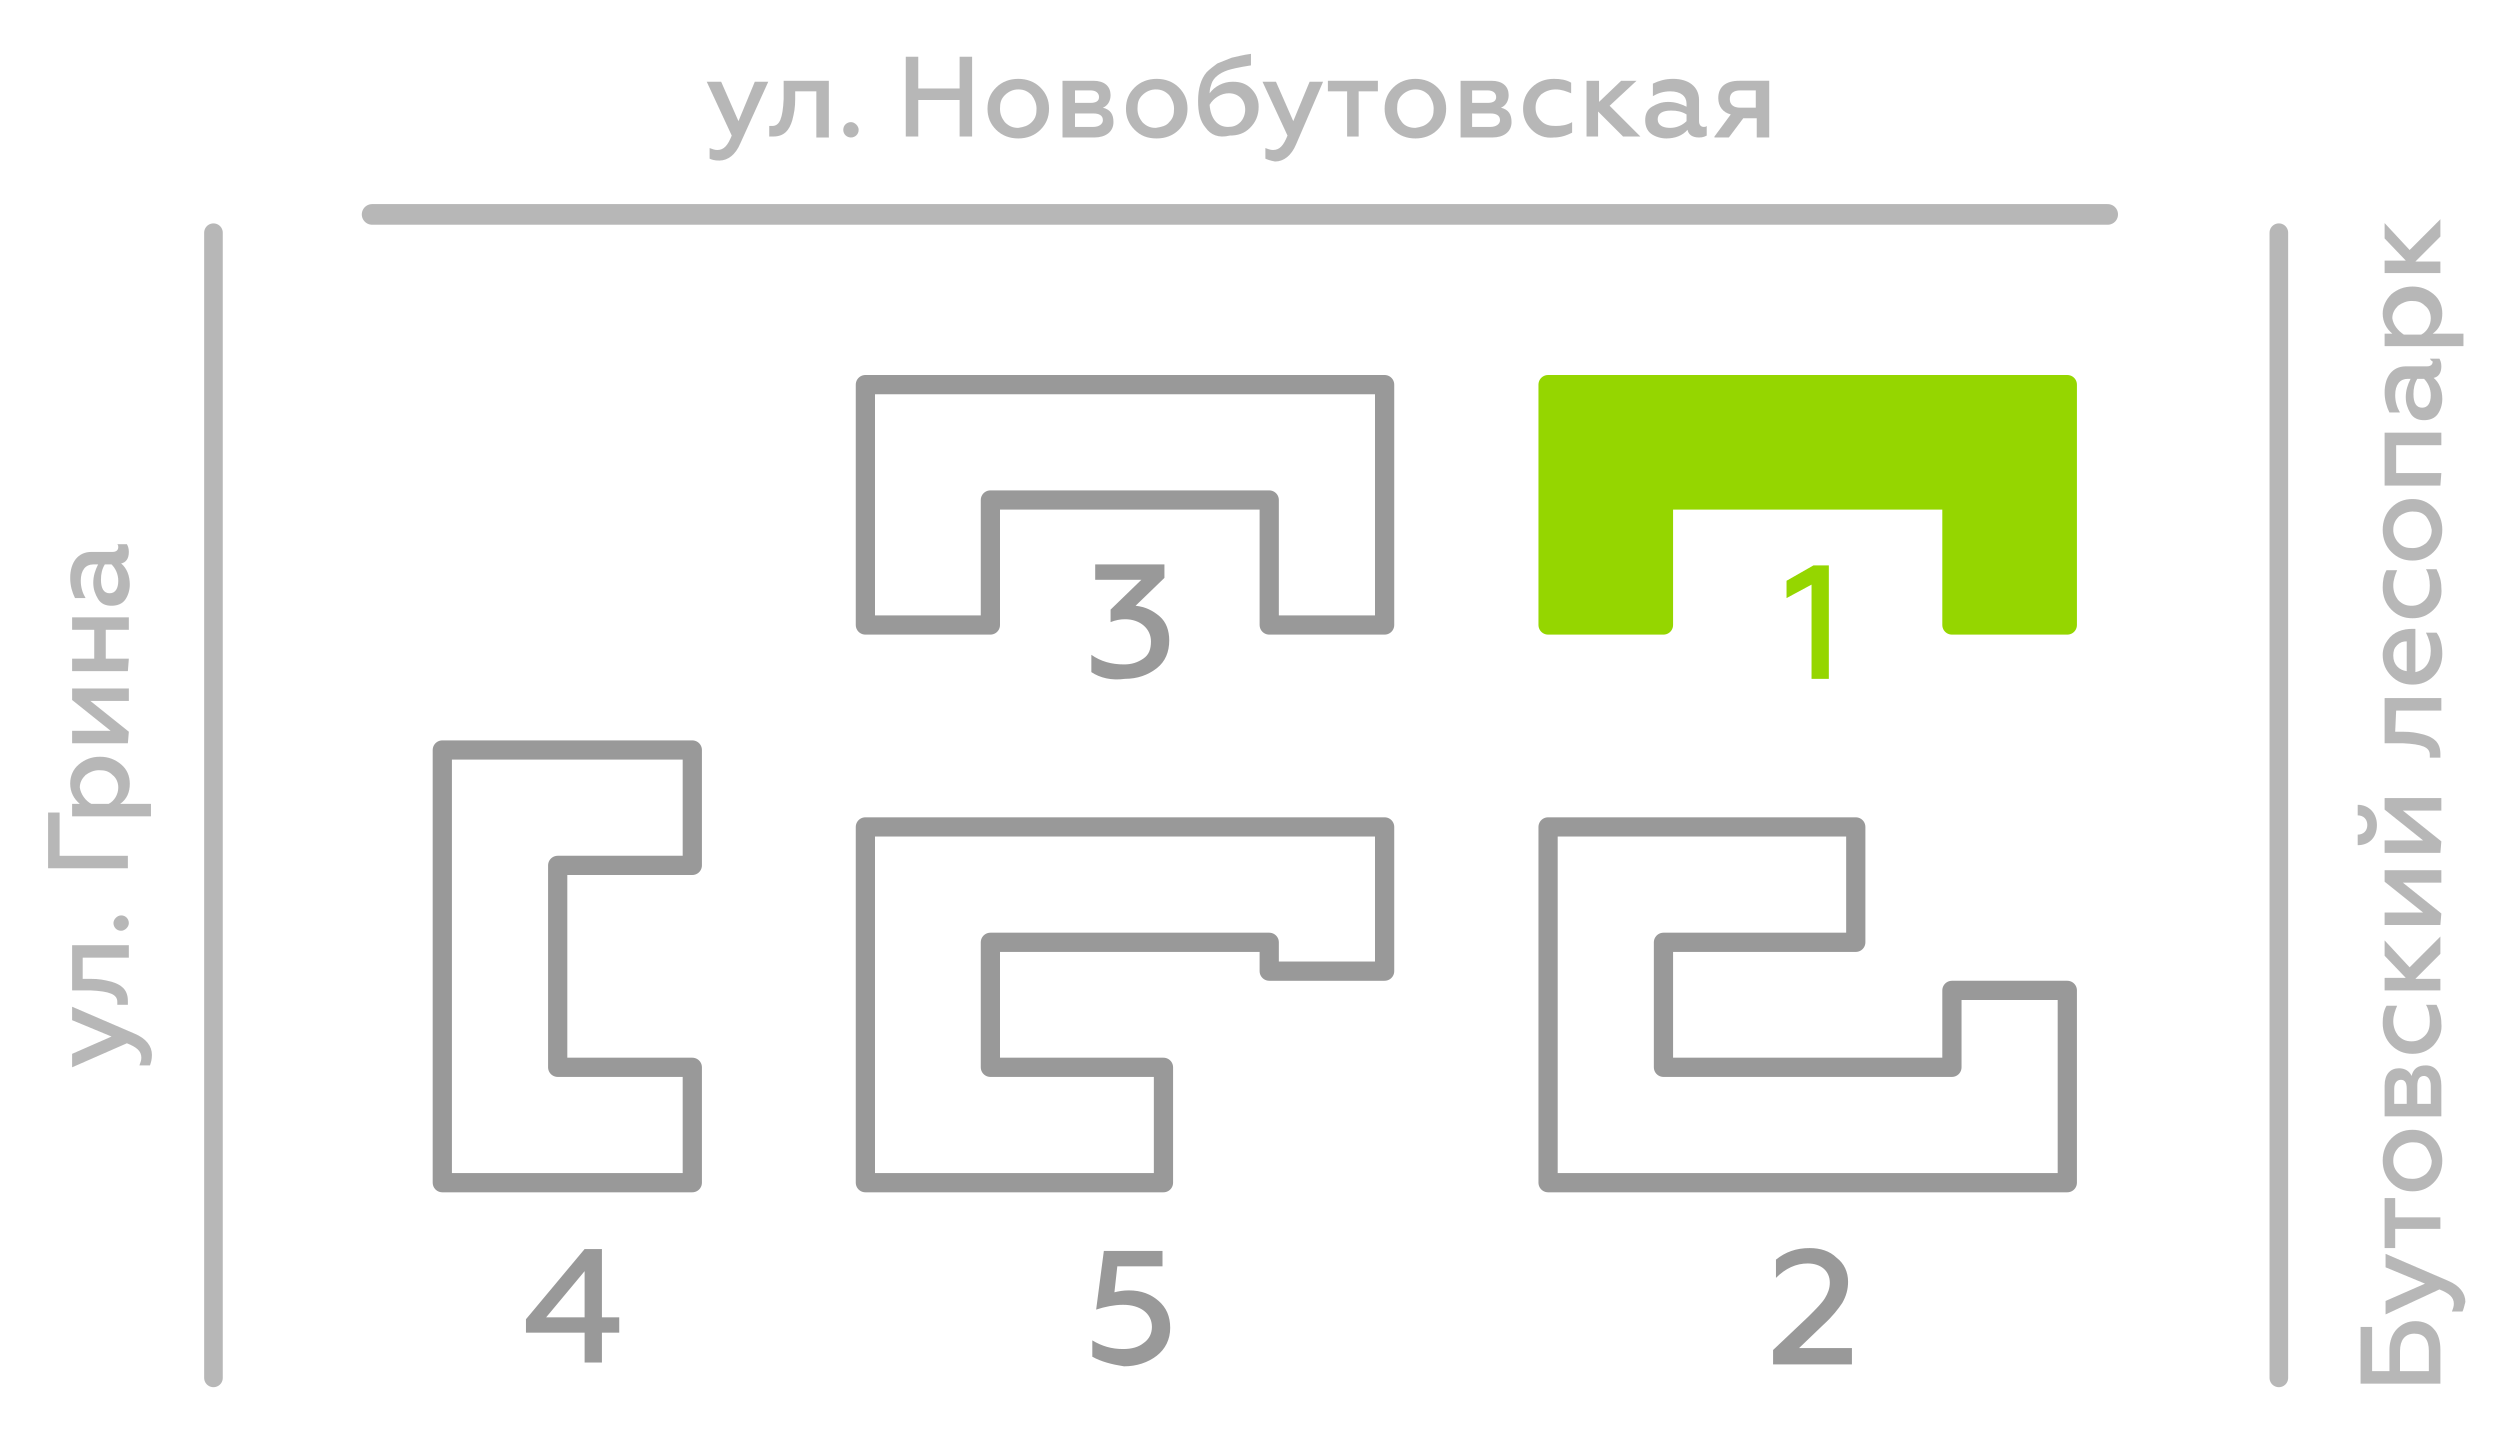 <?xml version="1.0" encoding="utf-8"?>
<!-- Generator: Adobe Illustrator 19.0.0, SVG Export Plug-In . SVG Version: 6.00 Build 0)  -->
<svg version="1.1" id="Layer_1" xmlns="http://www.w3.org/2000/svg" xmlns:xlink="http://www.w3.org/1999/xlink" x="0px" y="0px"
	 viewBox="-84 141 260 150" style="enable-background:new -84 141 260 150;" xml:space="preserve">
<style type="text/css">
	.st0{opacity:0.7;}
	.st1{enable-background:new    ;}
	.st2{fill:#999999;}
	.st3{fill:none;stroke:#999999;stroke-width:2.148;stroke-linecap:round;stroke-linejoin:round;stroke-miterlimit:10;}
	.st4{fill:none;stroke:#999999;stroke-width:1.936;stroke-linecap:round;stroke-linejoin:round;stroke-miterlimit:10;}
	.st5{fill:none;stroke:#999999;stroke-width:2;stroke-linecap:round;stroke-linejoin:round;stroke-miterlimit:10;}
	.st6{fill:#95D600;stroke:#95D600;stroke-width:2;stroke-linecap:round;stroke-linejoin:round;stroke-miterlimit:10;}
	.st7{fill:#95D600;}
</style>
<g id="XMLID_54_">
	<g id="XMLID_184_" class="st0">
		<g class="st1">
			<path class="st2" d="M-10.2,157.5v-1.1c0.3,0.1,0.5,0.2,0.8,0.2c0.7,0,1.1-0.5,1.5-1.5l-2.6-5.6H-9l1.8,4.1l1.7-4.1h1.4l-2.9,6.4
				c-0.5,1.2-1.3,1.8-2.2,1.8C-9.7,157.7-10,157.6-10.2,157.5z"/>
			<path class="st2" d="M-1.3,150.5v0.8c0,0.9-0.1,1.4-0.3,2.2c-0.3,1-0.8,1.7-2,1.7c-0.2,0-0.3,0-0.4,0v-1.1c0.1,0,0.2,0,0.3,0
				c0.8,0,1.1-0.8,1.2-2.8v-1.9h4.7v5.9H0.9v-4.8H-1.3z"/>
			<path class="st2" d="M3.7,154.5c0-0.5,0.4-0.8,0.8-0.8s0.8,0.4,0.8,0.8c0,0.5-0.4,0.8-0.8,0.8S3.7,155,3.7,154.5z"/>
			<path class="st2" d="M10.2,155.2v-8.3h1.3v3.3h4.3v-3.3h1.3v8.3h-1.3v-3.8h-4.3v3.8C11.5,155.2,10.2,155.2,10.2,155.2z"/>
			<path class="st2" d="M19.6,154.5c-0.6-0.6-0.9-1.3-0.9-2.2c0-0.9,0.3-1.6,0.9-2.2c0.6-0.6,1.4-0.9,2.3-0.9s1.7,0.3,2.3,0.9
				c0.6,0.6,0.9,1.3,0.9,2.2c0,0.9-0.3,1.6-0.9,2.2s-1.4,0.9-2.3,0.9S20.2,155.1,19.6,154.5z M23.3,153.7c0.4-0.4,0.5-0.8,0.5-1.4
				c0-0.5-0.2-1-0.5-1.4c-0.4-0.4-0.8-0.6-1.4-0.6c-0.5,0-1,0.2-1.4,0.6c-0.4,0.4-0.5,0.8-0.5,1.4c0,0.6,0.2,1,0.5,1.4
				c0.4,0.4,0.8,0.6,1.4,0.6C22.5,154.2,22.9,154.1,23.3,153.7z"/>
			<path class="st2" d="M26.5,155.2v-5.8h3.2c1.2,0,1.8,0.6,1.8,1.5c0,0.6-0.3,1.1-0.8,1.3c0.8,0.2,1.1,0.7,1.1,1.5
				c0,1-0.8,1.6-2,1.6h-3.3V155.2z M27.8,151.7h1.6c0.6,0,0.9-0.2,0.9-0.6c0-0.4-0.3-0.7-0.9-0.7h-1.6V151.7z M27.8,154.2h1.9
				c0.6,0,1-0.3,1-0.7c0-0.5-0.4-0.7-1-0.7h-1.9V154.2z"/>
			<path class="st2" d="M34,154.5c-0.6-0.6-0.9-1.3-0.9-2.2c0-0.9,0.3-1.6,0.9-2.2c0.6-0.6,1.4-0.9,2.3-0.9s1.7,0.3,2.3,0.9
				c0.6,0.6,0.9,1.3,0.9,2.2c0,0.9-0.3,1.6-0.9,2.2s-1.4,0.9-2.3,0.9C35.3,155.4,34.6,155.1,34,154.5z M37.6,153.7
				c0.4-0.4,0.5-0.8,0.5-1.4c0-0.5-0.2-1-0.5-1.4c-0.4-0.4-0.8-0.6-1.4-0.6c-0.5,0-1,0.2-1.4,0.6c-0.4,0.4-0.5,0.8-0.5,1.4
				c0,0.6,0.2,1,0.5,1.4c0.4,0.4,0.8,0.6,1.4,0.6C36.8,154.2,37.3,154.1,37.6,153.7z"/>
			<path class="st2" d="M41.4,154.3c-0.6-0.7-0.8-1.6-0.8-2.8c0-1.3,0.3-2.3,0.9-3c0.3-0.3,0.7-0.6,1.1-0.9c0.5-0.2,1-0.4,1.5-0.6
				c0.5-0.1,1.2-0.3,2-0.4v1.2c-1.3,0.2-2.1,0.4-2.4,0.5c-0.9,0.3-1.5,0.8-1.7,1.4c-0.1,0.3-0.2,0.6-0.2,1c0.5-0.7,1.4-1.2,2.4-1.2
				c0.8,0,1.4,0.2,1.9,0.7s0.8,1.1,0.8,1.9c0,0.9-0.3,1.6-0.9,2.2c-0.6,0.6-1.3,0.8-2.1,0.8C42.7,155.4,41.9,155,41.4,154.3z
				 M45,153.7c0.3-0.3,0.5-0.8,0.5-1.3c0-1-0.7-1.7-1.7-1.7c-0.8,0-1.6,0.5-2,1.2c0.1,1.4,0.8,2.3,1.9,2.3
				C44.2,154.2,44.6,154.1,45,153.7z"/>
			<path class="st2" d="M47.6,157.5v-1.1c0.3,0.1,0.5,0.2,0.8,0.2c0.7,0,1.1-0.5,1.5-1.5l-2.6-5.6h1.4l1.8,4.1l1.7-4.1h1.4l-2.8,6.5
				c-0.5,1.2-1.3,1.8-2.2,1.8C48.1,157.7,47.8,157.6,47.6,157.5z"/>
			<path class="st2" d="M56.1,155.2v-4.7h-2v-1.1h5.2v1.1h-2v4.7H56.1z"/>
			<path class="st2" d="M60.9,154.5c-0.6-0.6-0.9-1.3-0.9-2.2c0-0.9,0.3-1.6,0.9-2.2c0.6-0.6,1.4-0.9,2.3-0.9c0.9,0,1.7,0.3,2.3,0.9
				c0.6,0.6,0.9,1.3,0.9,2.2c0,0.9-0.3,1.6-0.9,2.2c-0.6,0.6-1.4,0.9-2.3,0.9C62.3,155.4,61.5,155.1,60.9,154.5z M64.6,153.7
				c0.4-0.4,0.5-0.8,0.5-1.4c0-0.5-0.2-1-0.5-1.4c-0.4-0.4-0.8-0.6-1.4-0.6c-0.5,0-1,0.2-1.4,0.6c-0.4,0.4-0.5,0.8-0.5,1.4
				c0,0.6,0.2,1,0.5,1.4c0.3,0.4,0.8,0.6,1.4,0.6C63.8,154.2,64.2,154.1,64.6,153.7z"/>
			<path class="st2" d="M67.9,155.2v-5.8h3.2c1.2,0,1.8,0.6,1.8,1.5c0,0.6-0.3,1.1-0.8,1.3c0.8,0.2,1.1,0.7,1.1,1.5
				c0,1-0.8,1.6-2,1.6h-3.3V155.2z M69.1,151.7h1.6c0.6,0,0.9-0.2,0.9-0.6c0-0.4-0.3-0.7-0.9-0.7h-1.6V151.7z M69.1,154.2H71
				c0.6,0,1-0.3,1-0.7c0-0.5-0.4-0.7-1-0.7h-1.9V154.2z"/>
			<path class="st2" d="M75.3,154.5c-0.6-0.6-0.9-1.3-0.9-2.2c0-0.9,0.3-1.6,0.9-2.2c0.6-0.6,1.4-0.9,2.3-0.9c0.7,0,1.3,0.1,1.8,0.4
				v1.1c-0.5-0.2-1-0.4-1.6-0.4s-1.1,0.2-1.5,0.5c-0.4,0.4-0.6,0.8-0.6,1.4c0,0.6,0.2,1,0.6,1.4c0.4,0.4,0.9,0.5,1.5,0.5
				s1.2-0.1,1.7-0.4v1.1c-0.6,0.3-1.2,0.5-1.9,0.5C76.7,155.4,75.9,155.1,75.3,154.5z"/>
			<path class="st2" d="M81,155.2v-5.8h1.3v2.2l2.3-2.2h1.6l-2.8,2.6l3.2,3.2h-1.8l-2.6-2.6v2.6C82.2,155.2,81,155.2,81,155.2z"/>
			<path class="st2" d="M93.5,154.1v1c-0.2,0.1-0.4,0.2-0.8,0.2c-0.7,0-1.1-0.3-1.2-0.8c-0.5,0.6-1.3,0.9-2.2,0.9
				c-0.6,0-1.2-0.2-1.6-0.5c-0.4-0.3-0.6-0.8-0.6-1.4s0.2-1.1,0.7-1.4c0.5-0.3,1-0.5,1.7-0.5s1.3,0.2,1.9,0.5v-0.3
				c0-0.8-0.6-1.3-1.7-1.3c-0.7,0-1.3,0.2-1.8,0.5v-1.3c0.6-0.3,1.3-0.5,2.1-0.5c1.6,0,2.7,0.8,2.7,2.2v2.2c0,0.4,0.2,0.6,0.5,0.6
				C93.3,154.2,93.4,154.2,93.5,154.1z M91.4,152.9c-0.5-0.3-1-0.4-1.6-0.4c-0.9,0-1.4,0.3-1.4,0.9c0,0.6,0.5,0.9,1.3,0.9
				c0.7,0,1.3-0.3,1.7-0.7V152.9z"/>
			<path class="st2" d="M94.3,155.2l1.7-2.3c-0.8-0.2-1.3-0.8-1.3-1.7c0-1.1,0.7-1.8,2.2-1.8h3.1v5.9h-1.3v-2h-1.4l-1.5,2h-1.5
				V155.2z M98.6,152.2v-1.8H97c-0.7,0-1.1,0.3-1.1,0.9c0,0.6,0.4,0.9,1.1,0.9C97,152.2,98.6,152.2,98.6,152.2z"/>
		</g>
		<line id="XMLID_193_" class="st3" x1="-45.3" y1="163.3" x2="135.2" y2="163.3"/>
		<line id="XMLID_190_" class="st4" x1="-61.8" y1="284.3" x2="-61.8" y2="165.2"/>
		<line id="XMLID_187_" class="st4" x1="153" y1="284.3" x2="153" y2="165.2"/>
		<g class="st1">
			<path class="st2" d="M169.8,284.9h-8.3V279h1.2v4.6h1.8v-2.2c0-0.9,0.3-1.7,0.8-2.2s1.1-0.8,1.9-0.8c0.8,0,1.5,0.3,1.9,0.8
				c0.5,0.5,0.7,1.3,0.7,2.2L169.8,284.9L169.8,284.9z M168.6,283.6v-2.1c0-1.2-0.5-1.8-1.5-1.8s-1.5,0.7-1.5,1.8v2.1H168.6z"/>
			<path class="st2" d="M172.1,277.4H171c0.1-0.3,0.2-0.5,0.2-0.8c0-0.7-0.5-1.1-1.5-1.5l-5.6,2.6v-1.4l4.1-1.8l-4.1-1.7v-1.4
				l6.5,2.8c1.2,0.5,1.8,1.3,1.8,2.2C172.3,276.8,172.2,277.2,172.1,277.4z"/>
			<path class="st2" d="M169.8,268.8h-4.7v2H164v-5.2h1.1v2h4.7V268.8z"/>
			<path class="st2" d="M169.1,264c-0.6,0.6-1.3,0.9-2.2,0.9s-1.6-0.3-2.2-0.9c-0.6-0.6-0.9-1.4-0.9-2.3c0-0.9,0.3-1.7,0.9-2.3
				s1.3-0.9,2.2-0.9s1.6,0.3,2.2,0.9c0.6,0.6,0.9,1.4,0.9,2.3C170,262.6,169.7,263.4,169.1,264z M168.3,260.3
				c-0.4-0.4-0.8-0.5-1.4-0.5c-0.5,0-1,0.2-1.4,0.5c-0.4,0.4-0.6,0.8-0.6,1.4c0,0.6,0.2,1,0.6,1.4c0.4,0.4,0.8,0.5,1.4,0.5
				c0.6,0,1-0.2,1.4-0.5c0.4-0.4,0.6-0.8,0.6-1.4C168.8,261.2,168.6,260.7,168.3,260.3z"/>
			<path class="st2" d="M169.8,257.1H164v-3.2c0-1.2,0.6-1.8,1.5-1.8c0.6,0,1.1,0.3,1.3,0.8c0.2-0.8,0.7-1.1,1.5-1.1
				c1,0,1.6,0.8,1.6,2.1v3.2H169.8z M166.3,255.8v-1.6c0-0.6-0.2-0.9-0.6-0.9c-0.4,0-0.7,0.3-0.7,0.9v1.6H166.3z M168.8,255.8v-1.9
				c0-0.6-0.3-1-0.7-1c-0.5,0-0.7,0.4-0.7,1v1.9H168.8z"/>
			<path class="st2" d="M169.1,249.7c-0.6,0.6-1.3,0.9-2.2,0.9s-1.6-0.3-2.2-0.9c-0.6-0.6-0.9-1.4-0.9-2.3c0-0.7,0.1-1.3,0.4-1.8
				h1.1c-0.2,0.5-0.4,1-0.4,1.6c0,0.6,0.2,1.1,0.5,1.5c0.4,0.4,0.8,0.6,1.4,0.6s1-0.2,1.4-0.6c0.4-0.4,0.5-0.9,0.5-1.5
				c0-0.6-0.1-1.2-0.4-1.7h1.1c0.3,0.6,0.5,1.2,0.5,1.9C170,248.3,169.7,249,169.1,249.7z"/>
			<path class="st2" d="M169.8,244H164v-1.3h2.2l-2.2-2.3v-1.6l2.6,2.8l3.2-3.2v1.8l-2.6,2.6h2.6V244z"/>
			<path class="st2" d="M169.8,237.2H164v-1.3h4l-4-3.2v-1.2h5.9v1.3h-4l4,3.2L169.8,237.2L169.8,237.2z"/>
			<path class="st2" d="M161.2,228.9v-1.1c0.6,0,1-0.4,1-1s-0.4-1-1-1v-1.1c1.2,0,2,0.9,2,2.1C163.2,228.1,162.4,228.9,161.2,228.9z
				 M169.8,229.7H164v-1.3h4l-4-3.2V224h5.9v1.3h-4l4,3.2L169.8,229.7L169.8,229.7z"/>
			<path class="st2" d="M165.1,217.1h0.8c0.9,0,1.4,0.1,2.2,0.3c1,0.3,1.7,0.8,1.7,2c0,0.2,0,0.3,0,0.4h-1.1c0-0.1,0-0.2,0-0.3
				c0-0.8-0.8-1.1-2.8-1.2H164v-4.7h5.9v1.3h-4.7L165.1,217.1L165.1,217.1z"/>
			<path class="st2" d="M164.7,211.3c-0.6-0.6-0.9-1.3-0.9-2.2c0-0.6,0.2-1.1,0.5-1.5c0.6-0.9,1.6-1.2,2.6-1.2h0.3v4.5
				c1-0.2,1.6-1,1.6-2.2c0-0.7-0.2-1.3-0.5-1.9h1.1c0.4,0.5,0.6,1.3,0.6,2.2s-0.3,1.7-0.9,2.3c-0.6,0.6-1.3,0.9-2.2,0.9
				C166,212.2,165.3,211.9,164.7,211.3z M166.3,207.7c-0.4,0-0.7,0.1-1,0.4c-0.3,0.3-0.4,0.6-0.4,1.1c0,0.9,0.6,1.5,1.4,1.6V207.7z"
				/>
			<path class="st2" d="M169.1,204.4c-0.6,0.6-1.3,0.9-2.2,0.9s-1.6-0.3-2.2-0.9c-0.6-0.6-0.9-1.4-0.9-2.3c0-0.7,0.1-1.3,0.4-1.8
				h1.1c-0.2,0.5-0.4,1-0.4,1.6c0,0.6,0.2,1.1,0.5,1.5c0.4,0.4,0.8,0.6,1.4,0.6s1-0.2,1.4-0.6c0.4-0.4,0.5-0.9,0.5-1.5
				c0-0.6-0.1-1.2-0.4-1.7h1.1c0.3,0.6,0.5,1.2,0.5,1.9C170,203.1,169.7,203.8,169.1,204.4z"/>
			<path class="st2" d="M169.1,198.4c-0.6,0.6-1.3,0.9-2.2,0.9s-1.6-0.3-2.2-0.9c-0.6-0.6-0.9-1.4-0.9-2.3c0-0.9,0.3-1.7,0.9-2.3
				s1.3-0.9,2.2-0.9s1.6,0.3,2.2,0.9c0.6,0.6,0.9,1.4,0.9,2.3S169.7,197.8,169.1,198.4z M168.3,194.7c-0.4-0.4-0.8-0.5-1.4-0.5
				c-0.5,0-1,0.2-1.4,0.5c-0.4,0.4-0.6,0.8-0.6,1.4c0,0.5,0.2,1,0.6,1.4c0.4,0.4,0.8,0.5,1.4,0.5c0.6,0,1-0.2,1.4-0.5
				c0.4-0.4,0.6-0.8,0.6-1.4C168.8,195.5,168.6,195.1,168.3,194.7z"/>
			<path class="st2" d="M169.8,191.5H164V186h5.9v1.3h-4.7v2.9h4.7L169.8,191.5L169.8,191.5z"/>
			<path class="st2" d="M168.7,178.3h1c0.1,0.2,0.2,0.4,0.2,0.8c0,0.7-0.3,1.1-0.8,1.2c0.6,0.5,0.9,1.3,0.9,2.2
				c0,0.6-0.2,1.2-0.5,1.6c-0.3,0.4-0.8,0.6-1.4,0.6c-0.6,0-1.1-0.2-1.4-0.7c-0.3-0.5-0.5-1-0.5-1.7c0-0.7,0.2-1.3,0.5-1.9h-0.3
				c-0.8,0-1.3,0.6-1.3,1.7c0,0.7,0.2,1.3,0.5,1.8h-1.1c-0.3-0.6-0.5-1.3-0.5-2.1c0-1.6,0.8-2.7,2.2-2.7h2.2c0.4,0,0.6-0.2,0.6-0.5
				C168.8,178.5,168.8,178.4,168.7,178.3z M167.4,180.4c-0.3,0.5-0.4,1-0.4,1.6c0,0.9,0.3,1.4,0.9,1.4c0.6,0,0.9-0.5,0.9-1.3
				c0-0.7-0.3-1.3-0.7-1.7H167.4z"/>
			<path class="st2" d="M164.7,171.6c0.6-0.5,1.3-0.8,2.2-0.8s1.6,0.3,2.2,0.8c0.6,0.5,0.9,1.2,0.9,2c0,0.9-0.3,1.6-1,2.1h3.2v1.3
				H164v-1.3h0.8c-0.6-0.5-1-1.2-1-2.1C163.8,172.9,164.1,172.2,164.7,171.6z M166,175.8h1.8c0.6-0.3,1-1,1-1.7c0-0.5-0.2-1-0.6-1.3
				c-0.4-0.4-0.8-0.5-1.4-0.5c-0.5,0-1,0.2-1.4,0.5c-0.4,0.4-0.6,0.8-0.6,1.3C164.9,174.8,165.4,175.4,166,175.8z"/>
			<path class="st2" d="M169.8,169.4H164v-1.3h2.2l-2.2-2.3v-1.6l2.6,2.8l3.2-3.2v1.8l-2.6,2.6h2.6V169.4z"/>
		</g>
		<g class="st1">
			<path class="st2" d="M-68.4,251.8h-1.1c0.1-0.3,0.2-0.5,0.2-0.8c0-0.7-0.5-1.1-1.5-1.5l-5.7,2.5v-1.4l4.1-1.8l-4.1-1.7v-1.4
				l6.5,2.8c1.2,0.5,1.8,1.3,1.8,2.2C-68.2,251.2-68.3,251.5-68.4,251.8z"/>
			<path class="st2" d="M-75.4,242.8h0.8c0.9,0,1.4,0.1,2.2,0.3c1,0.3,1.7,0.8,1.7,2c0,0.2,0,0.3,0,0.4h-1.1c0-0.1,0-0.2,0-0.3
				c0-0.8-0.8-1.1-2.8-1.2h-1.9v-4.7h5.9v1.3h-4.8V242.8z"/>
			<path class="st2" d="M-71.4,237.8c-0.5,0-0.8-0.4-0.8-0.8s0.4-0.8,0.8-0.8c0.5,0,0.8,0.4,0.8,0.8S-71,237.8-71.4,237.8z"/>
			<path class="st2" d="M-70.7,231.3H-79v-5.8h1.2v4.5h7.1C-70.7,230-70.7,231.3-70.7,231.3z"/>
			<path class="st2" d="M-75.8,220.5c0.6-0.5,1.3-0.8,2.2-0.8s1.6,0.3,2.2,0.8s0.9,1.2,0.9,2c0,0.9-0.3,1.6-1,2.1h3.2v1.3h-8.2v-1.3
				h0.8c-0.6-0.5-1-1.2-1-2.1C-76.7,221.7-76.4,221-75.8,220.5z M-74.5,224.6h1.8c0.6-0.3,1-1,1-1.7c0-0.5-0.2-1-0.6-1.3
				c-0.4-0.4-0.8-0.5-1.4-0.5c-0.5,0-1,0.2-1.4,0.5c-0.4,0.4-0.6,0.8-0.6,1.3C-75.6,223.6-75.1,224.3-74.5,224.6z"/>
			<path class="st2" d="M-70.7,218.3h-5.8V217h4l-4-3.2v-1.2h5.9v1.3h-4l4,3.2L-70.7,218.3L-70.7,218.3z"/>
			<path class="st2" d="M-70.7,210.8h-5.8v-1.3h2.3v-3h-2.3v-1.3h5.9v1.3H-73v3h2.4L-70.7,210.8L-70.7,210.8z"/>
			<path class="st2" d="M-71.8,197.6h1c0.1,0.2,0.2,0.4,0.2,0.8c0,0.7-0.3,1.1-0.8,1.2c0.6,0.5,0.9,1.3,0.9,2.2
				c0,0.6-0.2,1.2-0.5,1.6s-0.8,0.6-1.4,0.6s-1.1-0.2-1.4-0.7c-0.3-0.5-0.5-1-0.5-1.7s0.2-1.3,0.5-1.9h-0.5c-0.8,0-1.3,0.6-1.3,1.7
				c0,0.7,0.2,1.3,0.5,1.8h-1.1c-0.3-0.6-0.5-1.3-0.5-2.1c0-1.6,0.8-2.7,2.2-2.7h2.2c0.4,0,0.6-0.2,0.6-0.5
				C-71.7,197.8-71.7,197.7-71.8,197.6z M-73.1,199.7c-0.3,0.5-0.4,1-0.4,1.6c0,0.9,0.3,1.4,0.9,1.4s0.9-0.5,0.9-1.3
				c0-0.7-0.3-1.3-0.7-1.7H-73.1z"/>
		</g>
	</g>
	<polygon id="XMLID_183_" class="st5" points="-12,231 -12,219 -24.7,219 -38,219 -38,230.1 -38,250.6 -38,264 -24.7,264 -12,264 
		-12,252 -26,252 -26,231 	"/>
	<polygon id="XMLID_182_" class="st5" points="51.7,181 48.9,181 19,181 6,181 6,192 6,206 19,206 19,193 48,193 48,206 60,206 
		60,181 	"/>
	<polygon id="XMLID_181_" class="st6" points="122.4,181 119.7,181 89.8,181 77,181 77,192 77,206 89,206 89,193 119,193 119,206 
		131,206 131,181 	"/>
	<polygon id="XMLID_180_" class="st5" points="119,244 119,252 89,252 89,239 109,239 109,227 90,227 77,227 77,237.4 77,250.6 
		77,264 90,264 119.7,264 120.9,264 131,264 131,244 	"/>
	<polygon id="XMLID_179_" class="st5" points="53.2,227 48.7,227 19,227 6,227 6,237.4 6,250.6 6,264 19,264 37,264 37,252 19,252 
		19,239 48,239 48,242 60,242 60,227 	"/>
	<g id="XMLID_159_">
		<g class="st1">
			<path class="st7" d="M104.4,211.6v-9.8l-2.6,1.4v-1.8l2.8-1.6h1.6v11.8C106.2,211.6,104.4,211.6,104.4,211.6z"/>
		</g>
	</g>
	<g id="XMLID_156_">
		<g class="st1">
			<path class="st2" d="M100.4,282.7v-1.3l3.7-3.5c0.8-0.8,1.4-1.4,1.7-1.9s0.5-1,0.5-1.6c0-1.2-0.9-2-2.3-2c-1.2,0-2.3,0.5-3.3,1.5
				V272c1-0.8,2.1-1.2,3.5-1.2c1.1,0,2.1,0.3,2.8,1c0.8,0.6,1.2,1.5,1.2,2.5c0,0.8-0.2,1.5-0.6,2.2c-0.4,0.6-1,1.4-2,2.3l-2.5,2.4
				h5.5v1.7h-8.2V282.7z"/>
		</g>
	</g>
	<g id="XMLID_101_">
		<g class="st1">
			<path class="st2" d="M29.6,282.1v-1.7c1,0.6,2,0.9,3.2,0.9c0.9,0,1.6-0.2,2.1-0.6c0.6-0.4,0.9-1,0.9-1.7c0-1.4-1.2-2.3-3-2.3
				c-0.9,0-1.9,0.2-2.8,0.5l0.8-6.1h6.1v1.6h-4.7l-0.3,2.7c0.4-0.1,0.9-0.2,1.5-0.2c1.3,0,2.3,0.4,3.1,1.1c0.8,0.7,1.2,1.6,1.2,2.8
				s-0.5,2.2-1.4,2.9s-2.1,1.1-3.4,1.1C31.6,282.9,30.5,282.6,29.6,282.1z"/>
		</g>
	</g>
	<g id="XMLID_70_">
		<g class="st1">
			<path class="st2" d="M-23.2,282.7v-3.1h-6.1v-1.4l6.1-7.3h1.8v7.1h1.8v1.6h-1.8v3.1H-23.2L-23.2,282.7z M-27.2,278h4v-4.8
				L-27.2,278z"/>
		</g>
	</g>
	<g>
		<path class="st2" d="M29.5,210.9v-1.8c1,0.7,2.1,1,3.4,1c0.8,0,1.4-0.2,2-0.6s0.8-1,0.8-1.8c0-1.3-1.1-2.3-2.7-2.3
			c-0.5,0-1,0.1-1.5,0.3v-1.3l3.2-3.1h-4.8v-1.6h7.2v1.4l-3,2.9c1,0.1,1.8,0.5,2.5,1.1s1,1.5,1,2.5c0,1.2-0.4,2.2-1.3,2.9
			c-0.9,0.7-2,1.1-3.3,1.1C31.6,211.8,30.4,211.5,29.5,210.9z"/>
	</g>
</g>
</svg>
